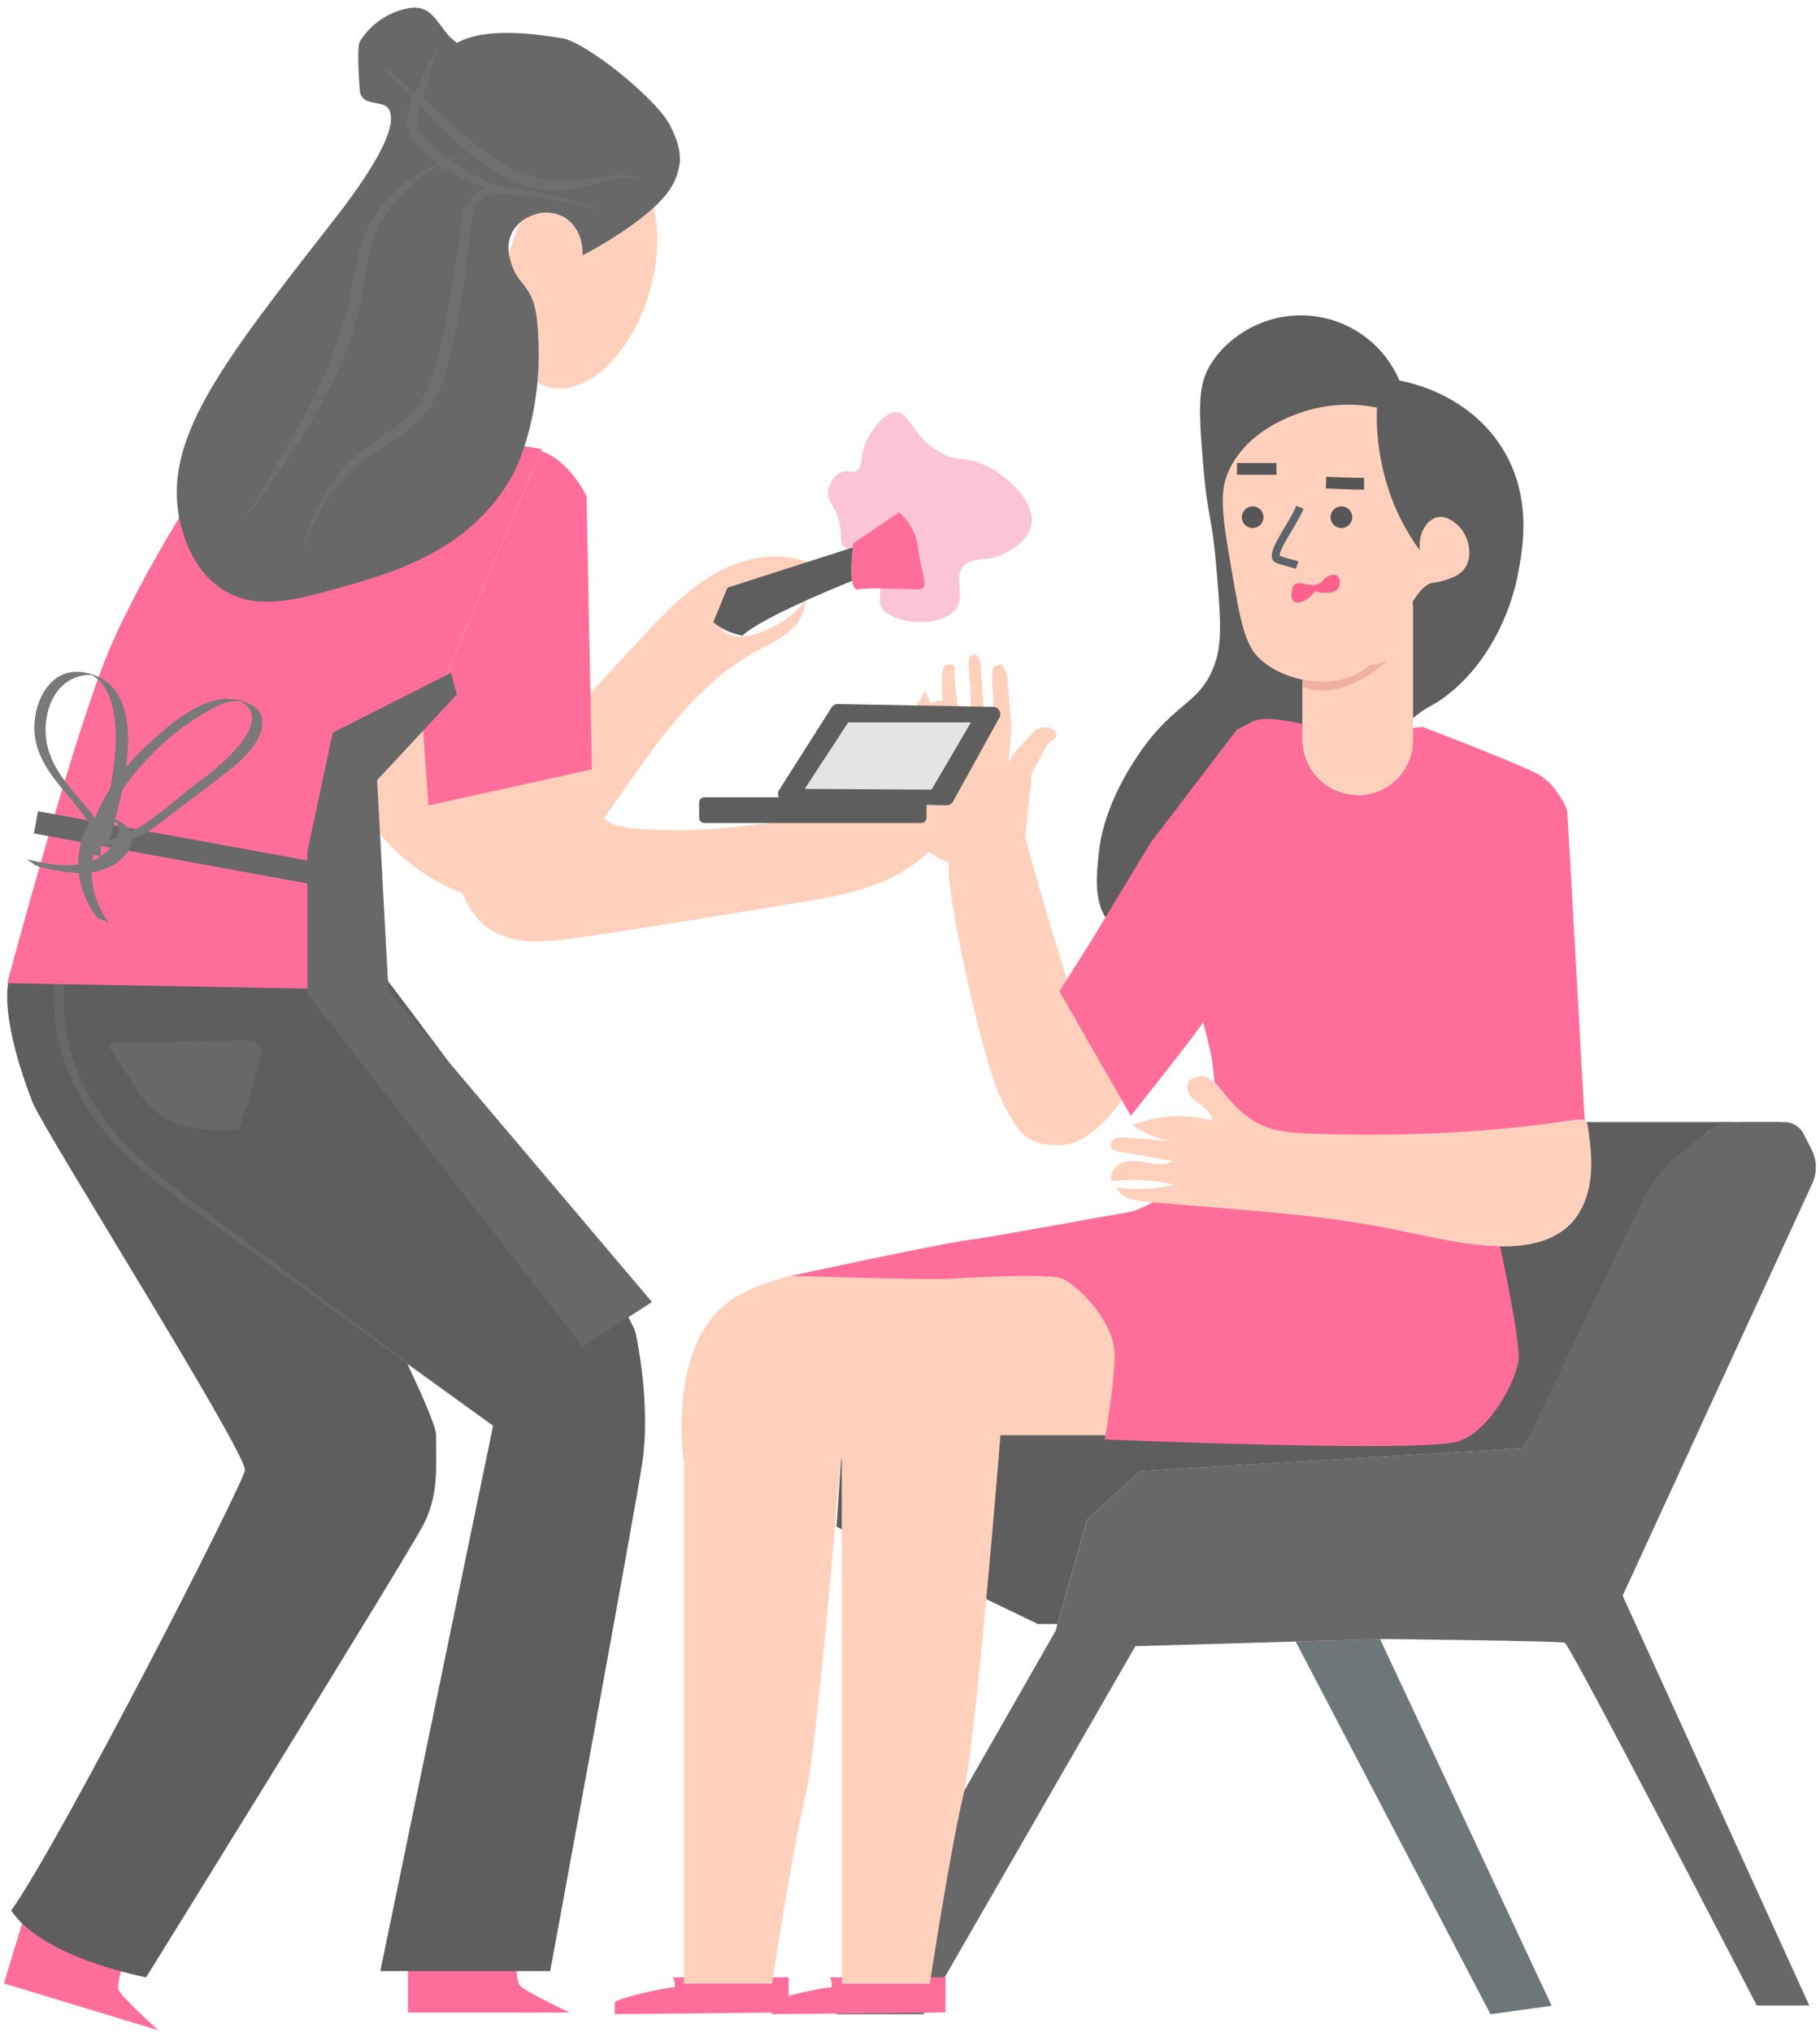 <svg width="232" height="259" viewBox="0 0 232 259" fill="none" xmlns="http://www.w3.org/2000/svg">
<g opacity="0.75">
<path opacity="0.88" d="M165.163 209.239L189.997 256.741L197.791 255.665L175.92 208.923L165.163 209.239Z" fill="#273137"/>
<path d="M106.629 194.598L132.306 207.008H134.798L138.549 193.735L145.302 187.518L194.179 184.587L212.275 149.448L217.608 144.326C218.684 143.486 220.012 143.03 221.379 143.03L227.772 143.885L227.044 143.03H175.434L169.329 159.408L154.489 168.205L132.82 172.173L107.694 179.075L106.629 194.598Z" fill="#282828"/>
<path d="M106.629 256.741H117.707L144.733 209.825L165.167 209.238L175.924 208.939L176.593 208.919C176.593 208.919 198.772 209.152 199.46 209.388C200.149 209.624 223.938 255.618 223.938 255.618H230.632L206.843 203.392L231.008 150.874C231.326 150.183 231.483 149.43 231.467 148.671C231.45 147.911 231.261 147.165 230.913 146.489L229.892 144.495C229.665 144.054 229.32 143.683 228.895 143.425C228.47 143.166 227.981 143.03 227.483 143.03H219.266L214.577 146.69C212.303 148.468 210.47 150.743 209.221 153.34L194.187 184.579L145.31 187.51L138.557 193.727L134.798 207.008L134.561 207.871L106.629 256.741Z" fill="#363636"/>
<path d="M178.386 48.502C177.403 46.193 175.8 44.199 173.753 42.739C171.705 41.279 169.293 40.411 166.782 40.229C161.207 39.835 156.309 42.935 154.122 46.781C152.563 49.538 152.852 52.994 153.429 59.888C153.896 65.479 154.501 66.042 154.988 71.617C155.577 78.429 155.874 81.833 154.814 84.729C152.836 90.111 149.556 89.26 144.595 96.974C140.872 102.765 140.243 107.087 140.092 108.529C139.748 111.646 139.372 115.018 141.303 117.5C144.52 121.637 152.693 121.44 158.28 118.879C165.263 115.672 169.219 108.289 171.988 103.179C174.073 99.306 175.458 95.5 179.782 91.797C182.109 89.803 182.607 90.134 184.807 88.346C191.501 82.897 193.206 74.686 193.467 73.339C194.124 69.947 195.493 62.863 191.042 56.437C186.797 50.322 180.083 48.829 178.386 48.502Z" fill="#282828"/>
<path d="M166.01 77.601V94.334C166.01 96.198 166.753 97.986 168.077 99.304C169.401 100.622 171.196 101.362 173.068 101.362C174.94 101.362 176.735 100.622 178.059 99.304C179.382 97.986 180.126 96.198 180.126 94.334V77.601C180.126 75.737 179.382 73.95 178.059 72.631C176.735 71.313 174.94 70.573 173.068 70.573C171.196 70.573 169.401 71.313 168.077 72.631C166.753 73.95 166.01 75.737 166.01 77.601Z" fill="#FFC1A6"/>
<path d="M177.088 83.949C177.088 83.949 171.632 89.638 166.01 87.569C166.01 84.552 166.441 84.811 166.441 84.811C166.441 84.811 175.699 85.501 177.088 83.949Z" fill="#E89680"/>
<path d="M175.529 51.954C175.339 56.809 176.35 61.636 178.473 66.011C179.189 67.459 180.03 68.843 180.985 70.148C180.767 67.949 181.879 66.208 183.236 65.924C184.593 65.641 185.875 66.976 186.092 67.217C187.418 68.682 187.73 71.188 186.627 72.563C185.903 73.453 184.625 73.828 183.94 74.028C183.516 74.153 183.082 74.24 182.643 74.288C179.996 74.615 177.812 82.7 173.634 85.501C169.982 87.952 163.89 86.975 160.645 84.036C158.667 82.259 158.098 79.06 157.006 72.736C155.882 66.212 155.344 62.887 156.574 60.129C158.826 55.098 164.151 53.175 165.674 52.643C168.834 51.523 172.242 51.284 175.529 51.954Z" fill="#FFC1A6"/>
<path d="M169.033 61.519C170.647 61.575 172.265 61.661 173.883 61.661" stroke="#1E1D1D" stroke-width="1.5" stroke-miterlimit="10"/>
<path d="M162.71 59.77H157.685" stroke="#1E1D1D" stroke-width="1.5" stroke-miterlimit="10"/>
<path d="M170.995 67.303C170.23 67.303 169.61 66.686 169.61 65.924C169.61 65.163 170.23 64.545 170.995 64.545C171.76 64.545 172.38 65.163 172.38 65.924C172.38 66.686 171.76 67.303 170.995 67.303Z" fill="#1E1D1D"/>
<path d="M159.68 67.303C158.915 67.303 158.295 66.686 158.295 65.924C158.295 65.163 158.915 64.545 159.68 64.545C160.445 64.545 161.064 65.163 161.064 65.924C161.064 66.686 160.445 67.303 159.68 67.303Z" fill="#1E1D1D"/>
<path d="M165.709 64.659C164.8 66.866 162.149 70.175 162.687 71.152C162.825 71.4 164.467 71.735 165.353 72.027" stroke="#263238" stroke-miterlimit="10"/>
<path d="M167 74.556C167.25 74.594 167.505 74.582 167.75 74.521C167.995 74.459 168.226 74.349 168.428 74.198C168.657 74.012 168.823 73.752 169.073 73.591C169.563 73.275 170.287 73.063 170.616 73.547C170.768 73.796 170.835 74.087 170.806 74.376C170.776 74.666 170.653 74.938 170.453 75.151C170.058 75.576 169.425 75.545 168.843 75.545C168.459 75.585 168.07 75.522 167.72 75.36C167.483 75.548 167.267 75.76 167.075 75.994C166.71 76.358 166.253 76.618 165.753 76.746C165.227 76.9 164.768 76.746 164.657 76.211C164.613 75.95 164.613 75.684 164.657 75.423C164.907 73.827 165.801 74.406 167 74.556Z" fill="#FF2C68"/>
<path d="M100.528 252.033H85.807C85.807 252.033 86.325 253.416 85.807 253.329C85.289 253.242 78.357 254.708 78.357 255.299V256.729L100.513 256.509L100.528 252.033Z" fill="#FF3E79"/>
<path d="M121.149 182.937H107.413C107.413 182.937 104.291 222.264 102.665 228.934C101.039 235.604 98.4 252.841 98.4 252.841H87.18V186.404C87.18 186.404 85.103 173.264 91.797 166.827C98.491 160.389 118.589 160.846 118.589 160.846C118.589 160.846 129.232 172.575 121.149 182.937Z" fill="#FFC1A6"/>
<path d="M120.536 252.033H105.81C105.81 252.033 106.332 253.416 105.81 253.329C105.288 253.242 98.364 254.708 98.364 255.299V256.729L120.52 256.509L120.536 252.033Z" fill="#FF3E79"/>
<path d="M141.263 182.937H127.527C127.527 182.937 124.401 222.264 122.779 228.934C121.157 235.604 118.522 252.853 118.522 252.853H107.306V186.404C107.306 186.404 105.225 173.264 111.923 166.827C118.621 160.389 138.711 160.846 138.711 160.846C138.711 160.846 149.346 172.575 141.263 182.937Z" fill="#FFC1A6"/>
<path d="M144.294 138.326C144.294 138.326 140.021 145.784 135.309 145.958C130.597 146.131 129.509 144.059 127.396 139.575C125.284 135.092 120.536 113.876 120.94 109.908C118.51 109.219 116.932 107.15 116.228 106.804C115.523 106.457 113.482 102.139 113.561 101.371C113.64 100.602 114.111 97.143 114.586 95.244C115.061 93.345 115.377 91.647 116.228 90.761C117.078 89.874 117.881 88.023 117.881 88.023L118.827 90.071L118.867 94.685L120.275 91.813L120.069 88.038C120.069 88.038 119.966 84.796 120.544 84.741C121.122 84.686 121.854 84.382 121.695 85.769C121.537 87.156 122.534 92.601 122.534 92.601L123.788 91.509L123.737 88.976L123.527 85.241C123.527 85.241 123.159 83.63 123.998 83.46C124.837 83.291 124.995 84.552 124.995 84.552L125.414 90.647L125.675 92.085C125.675 92.085 125.778 93.002 126.198 92.085C126.617 91.166 126.617 88.633 126.617 88.633C126.617 88.633 126.356 86.269 126.514 85.414C126.672 84.559 127.768 84.725 127.768 84.725L128.397 86.163L128.924 92.829L128.556 97.317C128.831 96.554 129.279 95.865 129.865 95.303C130.858 94.326 131.958 92.939 132.168 92.939C132.377 92.939 132.694 92.593 133.477 92.707C134.261 92.821 134.997 93.456 134.526 94.031C134.055 94.606 134.106 94.145 133.529 94.949C132.951 95.752 131.487 98.688 131.487 98.688C131.477 99.554 131.406 100.419 131.278 101.276C131.123 101.792 130.858 105.645 130.704 106.398C130.55 107.15 136.148 125.372 136.148 125.372L136.619 127.846L139.345 125.317L144.294 138.326Z" fill="#FFC1A6"/>
<path d="M202.127 144.972C201.336 131.289 200.605 117.311 199.794 103.628C197.051 102.761 193.989 102.328 191.393 103.564C186.804 105.818 185.649 110.408 185.502 111.05C186.12 122.282 184.889 133.507 185.502 144.743C190.428 144.499 197.201 145.2 202.127 144.972Z" fill="#FF3E79"/>
<path d="M100.849 162.623C100.849 162.623 117.699 163.143 120.469 163.017C123.238 162.891 133.758 162.229 135.503 163.017C137.248 163.805 142.197 168.415 142.078 172.89C141.96 177.366 140.816 183.473 140.816 183.473C140.816 183.473 181.808 185.206 185.97 183.701C190.132 182.196 193.352 175.79 193.57 173.268C193.787 170.747 191.255 158.998 191.255 158.998C191.255 158.998 186.29 143.145 186.994 142.325C187.699 141.506 193.004 130.265 193.004 130.265L199.793 103.628C199.793 103.045 199.207 102.019 198.429 100.879C197.65 99.739 196.56 98.845 195.287 98.302C190.793 96.229 181.309 92.652 181.309 92.652L180.122 92.77V94.346C180.122 96.21 179.379 97.998 178.055 99.316C176.731 100.634 174.936 101.375 173.064 101.375C171.192 101.375 169.397 100.634 168.073 99.316C166.75 97.998 166.006 96.21 166.006 94.346V92.282C164.143 91.832 161.041 91.265 159.676 91.97L157.67 93.007L146.699 107.371L139.182 119.805L135.044 126.353L144.143 142.227C144.143 142.227 153.152 130.931 153.271 130.38C153.389 129.828 154.43 134.741 154.43 134.741C154.43 134.741 155.704 142.325 154.311 145.434C152.919 148.542 147.736 153.896 143.574 154.57C139.412 155.244 127.515 157.501 123.353 158.069C119.191 158.636 100.849 162.623 100.849 162.623Z" fill="#FF3E79"/>
<path d="M202.792 149.657C202.606 152.04 201.787 154.452 200.082 156.134C197.665 158.498 193.954 159.006 190.555 158.841C185.887 158.616 181.333 157.406 176.744 156.516C166.576 154.546 156.171 154.132 145.884 153.144C144.488 153.01 142.822 152.667 142.324 151.363C144.778 151.69 147.272 151.568 149.682 151.004C147.075 150.386 144.378 150.236 141.718 150.563C141.323 149.57 142.189 148.455 143.206 148.136C144.223 147.817 145.326 148.049 146.371 148.231C147.415 148.412 148.571 148.53 149.504 148.014L142.711 146.789C142.272 146.71 141.758 146.572 141.596 146.154C141.543 145.941 141.571 145.717 141.673 145.522C141.775 145.328 141.944 145.177 142.15 145.099C142.565 144.952 143.012 144.913 143.447 144.984L151.36 145.619C148.851 145.635 146.402 144.861 144.361 143.408C147.581 142.123 151.135 141.921 154.481 142.833C154.481 141.864 153.575 141.186 152.784 140.627C151.993 140.067 151.146 139.24 151.36 138.298C151.573 137.357 152.942 136.947 153.872 137.341C154.802 137.735 155.455 138.61 156.084 139.405C157.449 141.123 159.083 142.699 161.112 143.538C162.853 144.255 164.768 144.393 166.651 144.488C177.998 144.882 189.257 144.488 200.493 142.77C202.523 142.459 202.321 142.912 202.578 144.858C202.818 146.446 202.889 148.054 202.792 149.657Z" fill="#FFC1A6"/>
<path d="M52.001 246.974V256.521H72.613C72.613 256.521 66.956 253.873 66.263 253.069C65.571 252.266 65.915 247.321 65.915 247.321L52.001 246.974Z" fill="#FF3E79"/>
<path d="M3.267 243.685L0.497 252.817L20.216 258.798C20.216 258.798 15.555 254.641 15.128 253.653C14.701 252.664 16.477 248.054 16.477 248.054L3.267 243.685Z" fill="#FF3E79"/>
<path d="M18.629 252.033C18.629 252.033 5.466 249.618 1.427 243.523C7.662 234.784 30.87 189.48 31.218 187.408C31.566 185.336 5.581 144.07 4.196 140.607C2.812 137.144 -0.306 128.189 1.427 123.819L2.349 122.094L24.575 120.774C24.575 120.774 55.581 178.555 55.581 182.869C55.581 187.183 55.929 190.457 54.022 194.251C52.115 198.045 18.629 252.033 18.629 252.033Z" fill="#282828"/>
<path d="M70.132 251.241H48.479L62.856 181.731C62.856 181.731 33.758 160.342 25.442 154.306C17.125 148.27 11.238 142.92 8.643 134.816C7.101 129.872 7.101 124.579 8.643 119.636L46.92 121.704C46.92 121.704 80.003 164.999 81.044 170.002C82.084 175.006 82.603 181.211 81.91 186.215C81.218 191.218 70.132 251.241 70.132 251.241Z" fill="#282828"/>
<path d="M62.856 181.731L27.542 155.421C24.599 153.226 21.643 151.087 18.922 148.641C16.2 146.194 13.691 143.558 11.828 140.473C10.895 138.939 10.121 137.314 9.517 135.623C8.906 133.94 8.492 132.193 8.283 130.415C8.075 128.639 8.056 126.845 8.228 125.065C8.314 124.176 8.446 123.292 8.623 122.417C8.79 121.553 9.014 120.702 9.296 119.868L8.615 120.317L46.881 122.681L46.988 120.731L8.69 118.954L8.164 118.93L8.01 119.403C7.445 121.208 7.093 123.072 6.962 124.958C6.81 126.827 6.859 128.706 7.108 130.565C7.355 132.422 7.817 134.246 8.485 135.998C9.136 137.749 9.967 139.428 10.965 141.009C12.944 144.161 15.578 146.864 18.364 149.283C21.149 151.702 24.175 153.829 27.147 155.98L62.856 181.731Z" fill="#363636"/>
<path d="M20.461 142.144C23.258 144.114 26.961 144.114 30.387 144.003C31.48 141.037 32.404 138.012 33.156 134.942C33.318 134.468 33.318 133.954 33.156 133.48C32.788 132.692 31.72 132.594 30.846 132.609L18.016 132.865C16.936 132.889 15.859 132.905 14.779 132.932C13.699 132.96 13.569 132.988 14.134 133.866C15.009 135.225 15.986 136.522 16.849 137.893C17.853 139.48 18.922 141.052 20.461 142.144Z" fill="#363636"/>
<path d="M46.177 103.069C49.089 108.016 53.608 111.826 58.988 113.872C61.8 114.932 65.045 115.448 67.763 114.171C69.215 113.482 70.39 112.339 71.474 111.165C75.762 106.528 79.102 101.123 82.836 96.033C86.571 90.942 90.844 86.053 96.387 83.031C97.763 82.275 99.223 81.633 100.438 80.644C101.653 79.655 102.634 78.221 102.618 76.657C100.907 78.728 98.584 80.212 95.979 80.896C94.602 81.254 92.929 81.29 91.975 80.246C90.713 78.847 91.695 76.452 93.332 75.518C94.97 74.584 96.96 74.6 98.84 74.399C100.719 74.198 102.796 73.611 103.718 71.972C99.849 70.112 95.117 70.908 91.358 72.985C87.6 75.061 84.613 78.248 81.697 81.388L66.267 98.01C64.819 99.586 62.706 101.273 60.8 100.339C59.949 99.945 59.411 99.082 58.893 98.294C57.053 95.493 48.321 83.09 44.112 85.951C42.26 87.207 42.715 90.99 42.893 92.841C43.239 96.446 44.359 99.934 46.177 103.069Z" fill="#FFC1A6"/>
<path d="M73.934 92.566C73.657 91.73 72.578 91.545 71.695 91.498C69.658 91.388 67.593 91.285 65.606 91.75C61.393 92.735 58.22 96.084 55.32 99.295C55.466 99.338 55.47 99.169 55.613 99.212C55.89 103.693 56.808 108.112 58.339 112.335C59.094 114.412 60.056 116.512 61.753 117.93C64.894 120.558 69.503 120.14 73.563 119.545C82.927 118.17 92.268 116.63 101.609 115.085C105.929 114.372 110.337 113.632 114.206 111.579C116.805 110.18 119.069 108.238 120.845 105.887C122.62 103.536 123.864 100.83 124.492 97.955C124.888 96.009 125.003 93.905 124.152 92.109C123.301 90.312 121.276 88.957 119.329 89.394C116.956 89.926 115.864 92.546 114.764 94.693C113.765 96.632 112.496 98.42 110.993 100.004C109.628 101.442 107.551 103.625 105.601 104.243C104.481 104.598 102.958 104.432 101.771 104.535C100.355 104.661 98.946 104.818 97.534 104.976C94.713 105.295 91.892 105.63 89.056 105.764C86.273 105.893 83.485 105.827 80.712 105.567C79.24 105.425 77.622 105.153 76.688 103.991C75.106 102.041 76.459 98.826 74.983 96.793C74.457 96.068 74.587 94.788 74.322 93.933C74.587 93.334 74.152 93.204 73.934 92.566Z" fill="#FFC1A6"/>
<path d="M53.693 89.662C54.184 96.753 54.615 102.663 54.615 102.663L75.453 98.069L74.765 63.214C74.765 63.214 72.545 58.639 68.992 57.505L55.624 88.976C55.624 88.976 54.766 89.232 53.693 89.662Z" fill="#FF3E79"/>
<path d="M0.921 125.317L44.381 126.105C44.381 126.105 47.364 95.079 48.662 92.888C49.453 91.537 51.922 90.367 53.686 89.662C54.766 89.232 55.609 88.976 55.609 88.976L68.978 57.505L69.096 57.233C69.096 57.233 35.373 51.835 35.02 51.835C34.668 51.835 27.167 59.089 27.167 59.089C27.167 59.089 18.067 72.772 13.66 83.464C9.253 94.157 0.921 125.317 0.921 125.317Z" fill="#FF3E79"/>
<path d="M4.316 106.236L39.179 112.611V126.648L74.279 171.645L83.11 165.96L49.525 126.294L48.876 114.372L48.721 111.417L48.073 99.436L58.24 88.527L57.493 85.753L42.419 93.377L39.179 108.525V109.68L4.846 103.404L4.316 106.236Z" fill="#363636"/>
<path d="M12.319 116.831C11.415 115.687 10.749 114.374 10.362 112.97C9.975 111.566 9.873 110.099 10.064 108.656C10.25 107.269 10.677 105.681 11.67 104.637C12.572 103.699 13.51 103.739 14.57 104.341C15.531 104.885 16.58 105.342 16.774 106.56C17.003 108.037 15.828 109.369 14.677 110.105C11.729 112 8.066 111.201 4.893 110.448C4.28 110.306 3.797 109.617 3.192 109.471C5.961 110.129 9.004 110.822 11.781 109.735C13.727 108.971 16.817 105.858 14.072 104.066L15.745 105.023C12.976 103.782 11.84 108.396 11.702 110.228C11.494 112.953 12.321 115.657 14.02 117.804C13.648 117.331 12.699 117.303 12.319 116.827V116.831Z" fill="#4C4C4C"/>
<path d="M11.393 108.868C11.235 103.254 15.16 98.282 19.112 94.653C21.985 92.013 26.396 88.164 30.558 89.275C32.16 89.701 33.62 90.457 33.418 92.427C33.141 95.098 30.376 97.285 28.413 98.822C26.123 100.614 23.749 102.296 21.47 104.105C19.191 105.913 16.865 107.454 13.918 107.698C13.763 107.698 12.533 107.426 12.497 107.304C10.879 102.47 5.799 99.771 4.585 94.618C3.675 90.784 5.807 84.827 10.752 85.714C19.955 87.368 15.373 102.34 13.625 107.966C13.625 107.993 12.204 107.572 12.204 107.572C13.443 103.585 14.472 99.401 14.737 95.217C14.918 92.278 14.535 86.746 10.946 85.761L12.018 86.041C6.824 85.678 4.933 91.47 6.183 95.63C7.623 100.401 12.386 103.057 13.929 107.67L12.509 107.276C17.573 106.859 21.534 102.426 25.43 99.578C27.721 97.907 35.808 91.549 30.154 89.122L30.677 89.267L30.19 89.137L31.092 89.37C28.718 89.059 26.511 90.552 24.611 91.801C22.544 93.171 20.64 94.77 18.934 96.568C15.678 99.992 12.687 104.294 12.826 109.199C12.826 109.069 11.409 108.971 11.405 108.805L11.393 108.868Z" fill="#4C4C4C"/>
<path d="M69.839 49.316C64.898 47.965 62.726 40.224 64.987 32.026C67.248 23.829 73.087 18.279 78.027 19.63C82.968 20.982 85.141 28.723 82.879 36.921C80.618 45.118 74.779 50.668 69.839 49.316Z" fill="#FFC1A6"/>
<path d="M74.266 32.55C74.773 32.29 83.762 27.61 85.874 23.319C86.292 22.472 86.56 21.559 86.666 20.62C86.753 19.265 86.357 17.815 85.368 15.893C83.722 12.701 74.805 5.369 71.6 4.861C68.395 4.353 61.986 3.396 58.263 5.464C55.751 3.825 55.494 0.118 51.593 1.15C49.211 1.721 47.155 3.21 45.876 5.291C45.445 5.893 45.793 10.806 45.876 11.594C46.097 13.564 48.645 12.776 49.437 13.749C51.68 16.507 44.099 26.073 41.844 28.957C28.607 45.879 21.406 55.314 22.676 64.951C22.838 66.184 23.776 72.26 28.448 75.195C32.666 77.838 37.674 76.503 43.114 74.966C50.145 72.996 59.869 70.238 65.27 60.708C65.27 60.708 69.147 53.888 68.617 43.113C68.494 40.615 68.399 38.676 67.117 36.789C66.476 35.848 65.875 35.414 65.385 34.146C65.056 33.295 64.348 31.474 65.27 29.658C66.377 27.472 68.906 27.149 69.08 27.129C69.991 27.015 70.916 27.175 71.734 27.59C73.392 28.441 74.353 30.387 74.266 32.55Z" fill="#363636"/>
<path d="M82.156 22.811C80.601 22.224 78.857 22.263 77.215 22.445C75.573 22.626 73.951 22.969 72.372 23.063C70.812 23.157 69.247 22.954 67.763 22.464C66.262 21.978 64.833 21.294 63.514 20.431C62.163 19.567 60.877 18.604 59.669 17.551C58.422 16.523 57.224 15.408 55.969 14.348C53.493 12.201 50.98 10.093 48.365 8.092C50.561 10.538 52.86 12.883 55.19 15.184C56.345 16.365 57.528 17.48 58.751 18.599C59.987 19.724 61.309 20.75 62.707 21.668C64.145 22.588 65.706 23.302 67.344 23.788C69.004 24.272 70.748 24.406 72.463 24.182C74.157 23.977 75.735 23.489 77.318 23.138C78.892 22.709 80.538 22.597 82.156 22.811Z" fill="#3F3F3F"/>
<path d="M55.819 5.842C54.719 7.832 53.757 9.873 52.843 11.929C52.286 13.008 51.957 14.19 51.878 15.4C51.88 16.063 52.025 16.717 52.301 17.319C52.574 17.893 52.93 18.424 53.358 18.895C54.172 19.755 55.092 20.509 56.096 21.141C57.06 21.777 58.072 22.34 59.122 22.823C61.2 23.804 63.43 24.425 65.717 24.659C63.62 23.874 61.591 22.917 59.652 21.799C58.698 21.244 57.774 20.641 56.883 19.99C56.002 19.38 55.186 18.683 54.446 17.91C53.761 17.228 53.34 16.326 53.259 15.365C53.2 14.419 53.559 13.395 53.9 12.331C54.624 10.204 55.276 8.049 55.819 5.842Z" fill="#3F3F3F"/>
<path d="M76.764 26.758C74.016 25.777 71.198 25.006 68.333 24.45C66.901 24.17 65.453 23.949 63.981 23.764C63.174 23.654 62.353 23.767 61.607 24.091C61.23 24.259 60.877 24.473 60.555 24.729C60.238 24.995 59.955 25.298 59.712 25.632C59.237 26.309 58.945 27.098 58.865 27.921L58.604 30.064C58.419 31.493 58.214 32.918 57.987 34.339C57.54 37.187 57.033 40.02 56.428 42.837C55.823 45.654 55.241 48.463 53.821 50.819C53.106 51.992 52.182 53.025 51.095 53.868C49.999 54.743 48.788 55.523 47.594 56.378C46.372 57.221 45.237 58.183 44.207 59.25C43.184 60.319 42.276 61.492 41.497 62.749C39.944 65.24 38.939 68.032 38.55 70.939C39.887 65.321 43.362 60.438 48.242 57.319C49.429 56.532 50.703 55.791 51.894 54.877C53.128 53.965 54.183 52.835 55.008 51.544C55.788 50.249 56.395 48.858 56.812 47.407C57.251 45.981 57.564 44.551 57.868 43.132C58.45 40.284 58.96 37.416 59.36 34.536C59.558 33.097 59.732 31.652 59.882 30.202C59.957 29.477 60.028 28.756 60.092 28.031C60.092 27.834 60.127 27.712 60.147 27.55C60.176 27.398 60.214 27.248 60.262 27.101C60.355 26.805 60.488 26.522 60.657 26.262C60.831 26.003 61.036 25.766 61.267 25.557C61.505 25.349 61.772 25.176 62.058 25.041C62.636 24.763 63.279 24.647 63.917 24.706C65.358 24.808 66.794 24.954 68.226 25.143C71.099 25.527 73.949 26.067 76.764 26.758Z" fill="#3F3F3F"/>
<path d="M59.178 19.974C54.454 20.644 50.078 23.662 47.562 27.854C46.929 28.906 46.415 30.025 46.031 31.191C45.679 32.348 45.401 33.526 45.196 34.717C44.974 35.899 44.8 37.046 44.551 38.168C44.425 38.736 44.31 39.303 44.156 39.859C44.001 40.414 43.863 40.981 43.677 41.533C43 43.761 42.17 45.94 41.192 48.053C40.243 50.189 39.147 52.257 38.027 54.326C36.908 56.394 35.709 58.423 34.506 60.456L32.718 63.517C32.155 64.55 31.461 65.506 30.653 66.362C31.578 65.608 32.389 64.724 33.058 63.738C33.758 62.78 34.435 61.811 35.115 60.842C36.461 58.896 37.786 56.926 39.02 54.897C40.273 52.87 41.42 50.78 42.458 48.636C43.497 46.471 44.375 44.232 45.085 41.939C45.757 39.646 46.254 37.305 46.573 34.938C46.736 33.797 46.969 32.667 47.269 31.553C47.598 30.464 48.032 29.409 48.563 28.402C49.684 26.367 51.2 24.575 53.022 23.129C54.844 21.682 56.937 20.61 59.178 19.974Z" fill="#3F3F3F"/>
<path d="M120.129 57.816C116.255 55.846 116.006 52.359 114.127 52.529C112.394 52.683 110.076 55.866 109.854 58.277C109.818 58.671 109.783 59.621 109.162 60.003C108.624 60.33 108.145 59.932 107.429 60.117C106.479 60.361 105.759 61.468 105.581 62.418C105.288 63.994 106.606 64.388 107.081 67.016C107.373 68.615 107.005 69.143 107.544 69.659C108.501 70.577 110.095 69.348 111.239 70.234C111.935 70.778 112.01 71.81 112.165 73.914C112.335 76.278 111.951 76.57 112.279 77.251C113.419 79.615 119.978 80.171 121.861 77.594C123.171 75.805 121.407 73.619 122.902 72.078C124.089 70.857 125.695 71.712 127.982 70.585C128.583 70.29 130.985 69.076 131.448 67.019C132.1 64.1 128.571 60.637 125.327 59.199C122.89 58.116 122.36 58.955 120.129 57.816Z" fill="#F9B2C9"/>
<path d="M108.612 74.044C108.73 74.745 108.964 75.195 109.403 75.12C110.914 74.844 115.409 75.12 117.039 75.12C118.669 75.12 117.371 73.087 117.039 69.959C116.858 68.153 115.985 66.486 114.602 65.306L108.774 69.246C108.744 69.427 108.724 69.61 108.715 69.793C108.592 70.739 108.394 72.791 108.612 74.044Z" fill="#FF3E79"/>
<path d="M90.927 79.28C90.927 79.28 92.043 80.494 94.634 81.022C96.893 78.89 105.549 75.273 108.612 74.044C108.394 72.791 108.612 70.739 108.71 69.781L92.731 74.903L90.927 79.28Z" fill="#282828"/>
<path d="M100.07 102.127L120.642 102.647C120.813 102.651 120.982 102.608 121.131 102.524C121.279 102.439 121.402 102.316 121.485 102.167L127.392 91.482C127.469 91.342 127.509 91.185 127.508 91.025C127.507 90.865 127.464 90.709 127.385 90.57C127.305 90.431 127.192 90.315 127.054 90.233C126.917 90.15 126.761 90.104 126.601 90.099L106.795 89.737C106.637 89.736 106.482 89.775 106.343 89.851C106.204 89.927 106.088 90.037 106.004 90.17L99.314 100.701C99.226 100.839 99.177 100.998 99.17 101.162C99.164 101.325 99.201 101.487 99.277 101.632C99.354 101.777 99.468 101.899 99.607 101.986C99.746 102.073 99.905 102.121 100.07 102.127Z" fill="#282828"/>
<path d="M102.578 100.555L118.744 100.65L123.764 92.085H108.121L102.578 100.555Z" fill="#DBDBDB"/>
<path d="M89.787 101.627H117.442C117.809 101.627 118.106 101.923 118.106 102.289V104.243C118.106 104.609 117.809 104.905 117.442 104.905H89.787C89.42 104.905 89.122 104.609 89.122 104.243V102.289C89.122 101.923 89.42 101.627 89.787 101.627Z" fill="#282828"/>
</g>
</svg>
